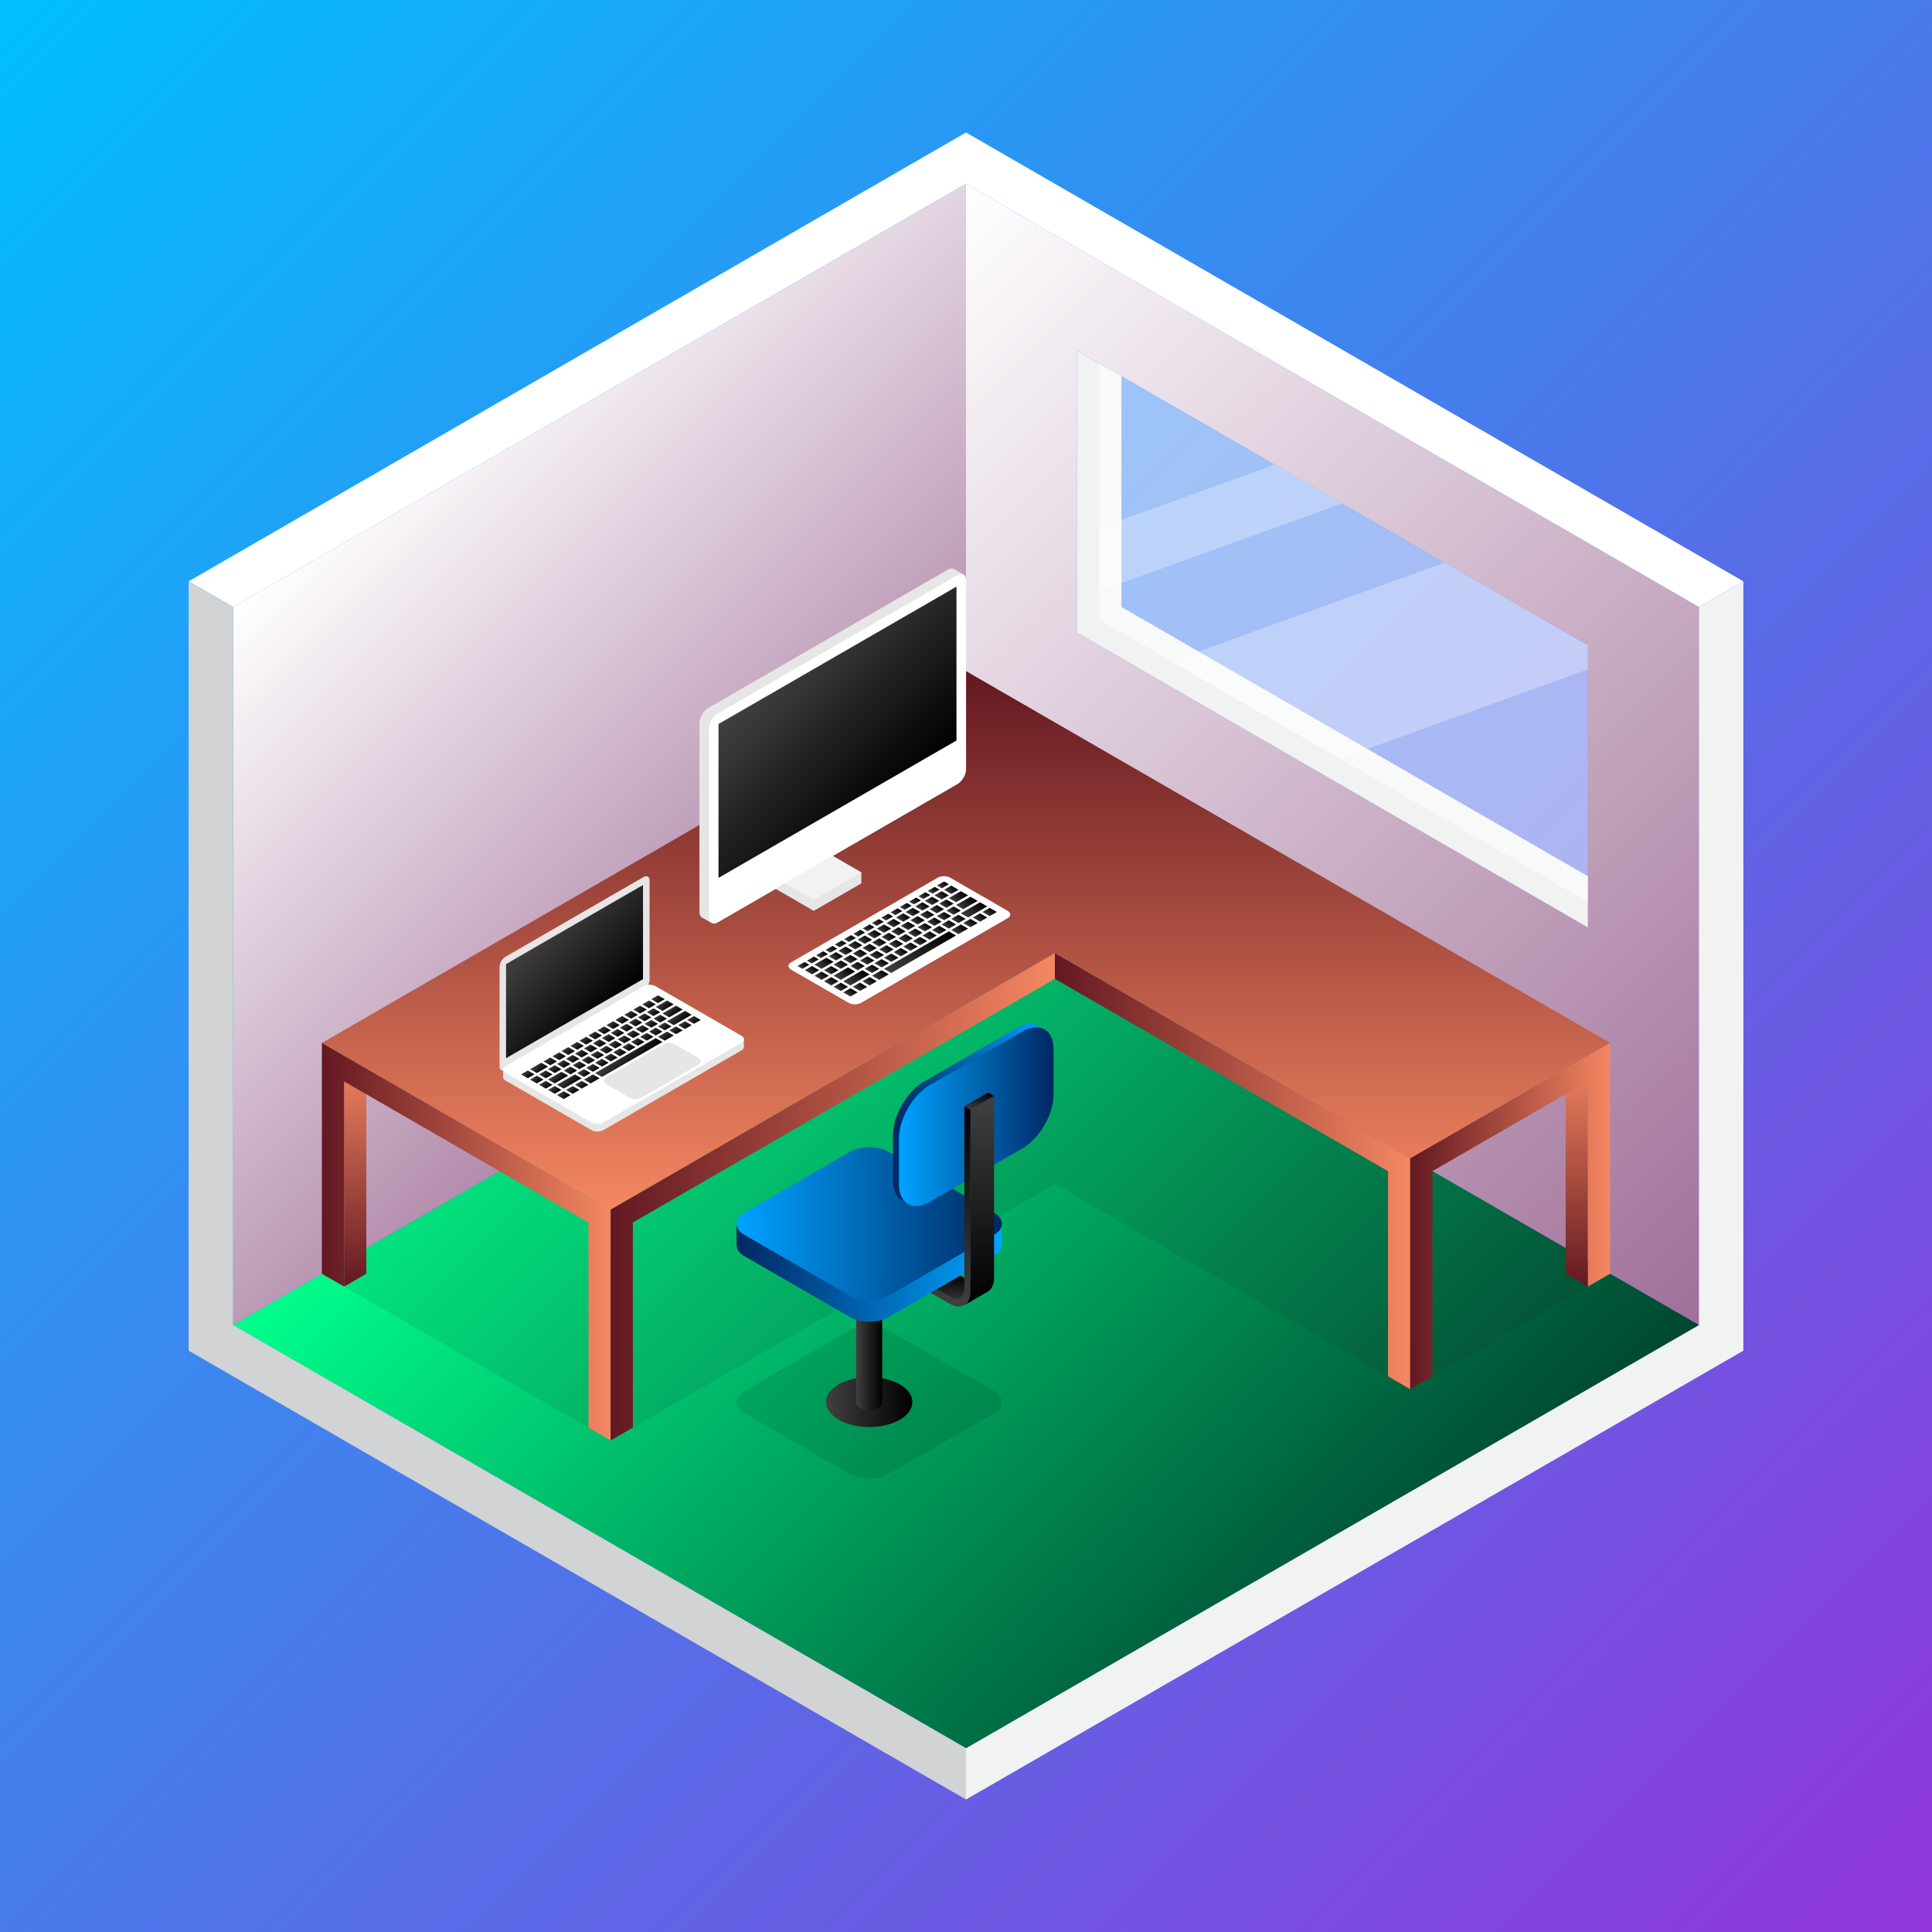 <?xml version="1.0" encoding="utf-8"?>
<!-- Generator: Adobe Illustrator 18.0.0, SVG Export Plug-In . SVG Version: 6.00 Build 0)  -->
<!DOCTYPE svg PUBLIC "-//W3C//DTD SVG 1.1//EN" "http://www.w3.org/Graphics/SVG/1.1/DTD/svg11.dtd">
<svg version="1.1" xmlns="http://www.w3.org/2000/svg" xmlns:xlink="http://www.w3.org/1999/xlink" x="0px" y="0px" width="2800px"
	 height="2800px" viewBox="0 0 2800 2800" enable-background="new 0 0 2800 2800" xml:space="preserve">
<rect x="0" y="0" width="2800" height="2800" fill="#333333" stroke="none"/>
<g id="BACKGROUND">
	<g>
		<linearGradient id="SVGID_1_" gradientUnits="userSpaceOnUse" x1="-1.257104e-07" y1="1.257094e-07" x2="2800" y2="2800">
			<stop  offset="0" style="stop-color:#00BFFF"/>
			<stop  offset="1" style="stop-color:#9136D9"/>
		</linearGradient>
		<rect fill="url(#SVGID_1_)" width="2800" height="2800"/>
	</g>
</g>
<g id="OBJECTS">
	<g>
		<linearGradient id="SVGID_2_" gradientUnits="userSpaceOnUse" x1="1252.061" y1="414.321" x2="2610.151" y2="1772.41">
			<stop  offset="0" style="stop-color:#FFFFFF"/>
			<stop  offset="1" style="stop-color:#A07098"/>
		</linearGradient>
		<path fill="url(#SVGID_2_)" d="M1400,266.4v1040.7l1062.2,613.3V879.7L1400,266.4z M2301.3,1344.2l-740.3-427.4l0-408.8
			l740.3,427.4V1344.2z"/>
		<polygon fill="#FFFFFF" points="1400,192 273.4,842.5 337.8,879.7 1400,266.4 2462.2,879.7 2526.6,842.5 		"/>
		<polygon fill="#F1F2F2" points="2462.2,879.7 2462.2,1920.3 1400,2533.6 1400,2608 2526.6,1957.5 2526.6,842.5 		"/>
		<g>
			<linearGradient id="SVGID_3_" gradientUnits="userSpaceOnUse" x1="868.894" y1="1389.243" x2="1931.106" y2="2451.455">
				<stop  offset="0" style="stop-color:#00FF8C"/>
				<stop  offset="1" style="stop-color:#004730"/>
			</linearGradient>
			<polygon fill="url(#SVGID_3_)" points="1400,1307.1 337.8,1920.3 1400,2533.6 2462.2,1920.3 			"/>
		</g>
		<linearGradient id="SVGID_4_" gradientUnits="userSpaceOnUse" x1="496.483" y1="720.955" x2="1241.304" y2="1465.776">
			<stop  offset="0" style="stop-color:#FFFFFF"/>
			<stop  offset="1" style="stop-color:#A07098"/>
		</linearGradient>
		<polygon fill="url(#SVGID_4_)" points="337.8,879.7 337.8,1920.3 1400,1307.1 1400,266.4 		"/>
		<polygon fill="#D1D3D4" points="337.8,879.7 337.8,1920.3 1400,2533.6 1400,2608 273.4,1957.5 273.4,842.5 		"/>
		<polygon fill="#F1F2F2" points="1625.3,545.1 1625.3,879.7 2301.3,1269.9 2301.3,1344.2 1560.9,916.8 1560.9,508 		"/>
		<polygon opacity="0.5" fill="#FFFFFF" points="1593.1,526.6 1593.1,898.2 2301.3,1307.1 2301.3,935.4 		"/>
		<g opacity="0.3">
			<polygon fill="#FFFFFF" points="1847.5,673.4 1593.1,765.2 1593.1,856.6 1944.9,729.6 			"/>
			<polygon fill="#FFFFFF" points="2301.3,935.4 2093.5,815.5 1697.4,958.4 1942.2,1099.7 2301.3,970.1 			"/>
		</g>
	</g>
	<g>
		<polygon opacity="0.1" fill="#231F20" points="2333.5,1846 1400,1307.1 1400,1307.1 1400,1307.1 466.5,1846 885,2087.6 
			1528.8,1715.9 2043.8,2013.3 		"/>
		<g>
			<g>
				<linearGradient id="SVGID_5_" gradientUnits="userSpaceOnUse" x1="514.823" y1="1864.597" x2="514.823" y2="1530.087">
					<stop  offset="0" style="stop-color:#631821"/>
					<stop  offset="1" style="stop-color:#F58762"/>
				</linearGradient>
				<polygon fill="url(#SVGID_5_)" points="498.7,1864.6 530.9,1846 530.9,1548.7 498.7,1530.1 				"/>
				<linearGradient id="SVGID_6_" gradientUnits="userSpaceOnUse" x1="2285.177" y1="1864.597" x2="2285.177" y2="1530.087">
					<stop  offset="0" style="stop-color:#631821"/>
					<stop  offset="1" style="stop-color:#F58762"/>
				</linearGradient>
				<polygon fill="url(#SVGID_6_)" points="2269.1,1548.7 2269.1,1846 2301.3,1864.6 2301.3,1530.1 				"/>
			</g>
			<linearGradient id="SVGID_7_" gradientUnits="userSpaceOnUse" x1="1400" y1="1753.094" x2="1400" y2="972.57">
				<stop  offset="0" style="stop-color:#F58762"/>
				<stop  offset="1" style="stop-color:#631821"/>
			</linearGradient>
			<polygon fill="url(#SVGID_7_)" points="2333.5,1511.5 1400,972.6 1400,972.6 1400,972.6 466.5,1511.5 885,1753.1 1528.8,1381.4 
				2043.8,1678.8 			"/>
			<g>
				<linearGradient id="SVGID_8_" gradientUnits="userSpaceOnUse" x1="466.541" y1="1799.554" x2="884.988" y2="1799.554">
					<stop  offset="0" style="stop-color:#631821"/>
					<stop  offset="1" style="stop-color:#F58762"/>
				</linearGradient>
				<polygon fill="url(#SVGID_8_)" points="498.7,1530.1 498.7,1530.1 466.5,1511.5 466.5,1548.7 466.5,1548.7 466.5,1846 
					498.7,1864.6 498.7,1567.3 852.8,1771.7 852.8,1771.7 852.8,2069 885,2087.6 885,1790.3 885,1753.1 498.7,1530.1 				"/>
				<linearGradient id="SVGID_9_" gradientUnits="userSpaceOnUse" x1="1528.753" y1="1697.342" x2="2043.765" y2="1697.342">
					<stop  offset="0" style="stop-color:#631821"/>
					<stop  offset="1" style="stop-color:#F58762"/>
				</linearGradient>
				<polygon fill="url(#SVGID_9_)" points="2043.8,1678.8 1528.8,1381.4 1528.8,1418.6 2011.6,1697.3 2011.6,1994.7 2043.8,2013.3 
					2043.8,1715.9 2043.8,1678.8 2043.8,1678.8 				"/>
			</g>
			<g>
				<linearGradient id="SVGID_10_" gradientUnits="userSpaceOnUse" x1="884.988" y1="1734.51" x2="1528.753" y2="1734.51">
					<stop  offset="0" style="stop-color:#631821"/>
					<stop  offset="1" style="stop-color:#F58762"/>
				</linearGradient>
				<polygon fill="url(#SVGID_10_)" points="885,1753.1 885,1790.3 885,2087.6 917.2,2069 917.2,1771.7 917.2,1771.7 1528.8,1418.6 
					1528.8,1381.4 885,1753.1 				"/>
				<linearGradient id="SVGID_11_" gradientUnits="userSpaceOnUse" x1="2043.765" y1="1762.386" x2="2333.459" y2="1762.386">
					<stop  offset="0" style="stop-color:#631821"/>
					<stop  offset="1" style="stop-color:#F58762"/>
				</linearGradient>
				<polygon fill="url(#SVGID_11_)" points="2333.5,1511.5 2301.3,1530.1 2043.8,1678.8 2043.8,1678.8 2043.8,1715.9 2043.8,2013.3 
					2076,1994.7 2076,1697.3 2301.3,1567.3 2301.3,1864.6 2333.5,1846 2333.5,1548.7 2333.5,1548.7 				"/>
			</g>
		</g>
	</g>
	<g id="XMLID_7535_">
		<path id="XMLID_7532_" fill="#E6E6E6" d="M941.4,1276c0-5.5-3.9-7.7-8.6-5l-200.2,115.6c-4.7,2.7-8.6,9.4-8.6,14.9v143.9
			c0,5.5,3.9,7.7,8.6,5l200.2-115.6c4.7-2.7,8.6-9.4,8.6-14.9V1276z"/>
		<path id="XMLID_7530_" fill="#E6E6E6" d="M1074.6,1501.4L950,1429.4c-4.7-2.7-12.5-2.7-17.2,0L732.6,1545c-2.4,1.4-3.5,3.2-3.5,5
			v11c0,1.8,1.2,3.6,3.5,5l124.6,71.9c4.7,2.7,12.5,2.7,17.2,0l200.2-115.6c2.4-1.4,3.6-3.2,3.5-5v-10.9
			C1078.1,1504.5,1076.9,1502.7,1074.6,1501.4z"/>
		<path id="XMLID_7527_" fill="#FFFFFF" d="M732.6,1554.9c-4.7-2.7-4.7-7.2,0-9.9l200.2-115.6c4.7-2.7,12.5-2.7,17.2,0l124.6,71.9
			c4.7,2.7,4.7,7.2,0,9.9l-200.2,115.6c-4.7,2.7-12.5,2.7-17.2,0L732.6,1554.9z"/>
		<g id="XMLID_5645_">
			<g>
				<linearGradient id="SVGID_12_" gradientUnits="userSpaceOnUse" x1="948.756" y1="1443.239" x2="958.517" y2="1452.999">
					<stop  offset="0" style="stop-color:#413F3F"/>
					<stop  offset="1" style="stop-color:#000000"/>
				</linearGradient>
				<polygon fill="url(#SVGID_12_)" points="963.4,1448.1 953.6,1442.5 943.9,1448.1 953.6,1453.8 				"/>
				<linearGradient id="SVGID_13_" gradientUnits="userSpaceOnUse" x1="957.829" y1="1451.943" x2="968.964" y2="1463.078">
					<stop  offset="0" style="stop-color:#413F3F"/>
					<stop  offset="1" style="stop-color:#000000"/>
				</linearGradient>
				<polygon fill="url(#SVGID_13_)" points="960.1,1465 976.4,1455.6 966.7,1450 950.4,1459.4 				"/>
				<linearGradient id="SVGID_14_" gradientUnits="userSpaceOnUse" x1="775.639" y1="1542.103" x2="786.775" y2="1553.238">
					<stop  offset="0" style="stop-color:#413F3F"/>
					<stop  offset="1" style="stop-color:#000000"/>
				</linearGradient>
				<polygon fill="url(#SVGID_14_)" points="794.2,1545.8 784.5,1540.2 768.2,1549.5 778,1555.2 				"/>
				<linearGradient id="SVGID_15_" gradientUnits="userSpaceOnUse" x1="968.872" y1="1460.052" x2="980.695" y2="1471.874">
					<stop  offset="0" style="stop-color:#413F3F"/>
					<stop  offset="1" style="stop-color:#000000"/>
				</linearGradient>
				<polygon fill="url(#SVGID_15_)" points="969.9,1474.4 989.4,1463.1 979.7,1457.5 960.1,1468.8 				"/>
				<linearGradient id="SVGID_16_" gradientUnits="userSpaceOnUse" x1="802.949" y1="1555.847" x2="814.772" y2="1567.67">
					<stop  offset="0" style="stop-color:#413F3F"/>
					<stop  offset="1" style="stop-color:#000000"/>
				</linearGradient>
				<polygon fill="url(#SVGID_16_)" points="823.5,1558.9 813.7,1553.3 794.2,1564.6 804,1570.2 				"/>
				<linearGradient id="SVGID_17_" gradientUnits="userSpaceOnUse" x1="977.945" y1="1468.756" x2="991.142" y2="1481.954">
					<stop  offset="0" style="stop-color:#413F3F"/>
					<stop  offset="1" style="stop-color:#000000"/>
				</linearGradient>
				<polygon fill="url(#SVGID_17_)" points="976.4,1485.7 1002.4,1470.7 992.7,1465 966.6,1480.1 				"/>
				<linearGradient id="SVGID_18_" gradientUnits="userSpaceOnUse" x1="818.529" y1="1560.795" x2="831.726" y2="1573.992">
					<stop  offset="0" style="stop-color:#413F3F"/>
					<stop  offset="1" style="stop-color:#000000"/>
				</linearGradient>
				<polygon fill="url(#SVGID_18_)" points="843,1562.7 833.3,1557.1 807.2,1572.1 817,1577.7 				"/>
				<linearGradient id="SVGID_19_" gradientUnits="userSpaceOnUse" x1="1000.81" y1="1473.292" x2="1010.571" y2="1483.052">
					<stop  offset="0" style="stop-color:#413F3F"/>
					<stop  offset="1" style="stop-color:#000000"/>
				</linearGradient>
				<polygon fill="url(#SVGID_19_)" points="1005.7,1472.5 995.9,1478.2 1005.7,1483.8 1015.5,1478.2 				"/>
				<linearGradient id="SVGID_20_" gradientUnits="userSpaceOnUse" x1="987.797" y1="1480.805" x2="997.557" y2="1490.566">
					<stop  offset="0" style="stop-color:#413F3F"/>
					<stop  offset="1" style="stop-color:#000000"/>
				</linearGradient>
				<polygon fill="url(#SVGID_20_)" points="982.9,1485.7 992.7,1491.3 1002.4,1485.7 992.7,1480.1 				"/>
				<linearGradient id="SVGID_21_" gradientUnits="userSpaceOnUse" x1="974.783" y1="1488.319" x2="984.543" y2="1498.079">
					<stop  offset="0" style="stop-color:#413F3F"/>
					<stop  offset="1" style="stop-color:#000000"/>
				</linearGradient>
				<polygon fill="url(#SVGID_21_)" points="969.9,1493.2 979.7,1498.8 989.4,1493.2 979.7,1487.6 				"/>
				<linearGradient id="SVGID_22_" gradientUnits="userSpaceOnUse" x1="935.743" y1="1450.752" x2="945.503" y2="1460.512">
					<stop  offset="0" style="stop-color:#413F3F"/>
					<stop  offset="1" style="stop-color:#000000"/>
				</linearGradient>
				<polygon fill="url(#SVGID_22_)" points="950.4,1455.6 940.6,1450 930.9,1455.6 940.6,1461.3 				"/>
				<linearGradient id="SVGID_23_" gradientUnits="userSpaceOnUse" x1="922.729" y1="1458.265" x2="932.49" y2="1468.025">
					<stop  offset="0" style="stop-color:#413F3F"/>
					<stop  offset="1" style="stop-color:#000000"/>
				</linearGradient>
				<polygon fill="url(#SVGID_23_)" points="937.4,1463.1 927.6,1457.5 917.8,1463.1 927.6,1468.8 				"/>
				<linearGradient id="SVGID_24_" gradientUnits="userSpaceOnUse" x1="909.716" y1="1465.779" x2="919.476" y2="1475.539">
					<stop  offset="0" style="stop-color:#413F3F"/>
					<stop  offset="1" style="stop-color:#000000"/>
				</linearGradient>
				<polygon fill="url(#SVGID_24_)" points="924.4,1470.7 914.6,1465 904.8,1470.7 914.6,1476.3 				"/>
				<linearGradient id="SVGID_25_" gradientUnits="userSpaceOnUse" x1="896.702" y1="1473.292" x2="906.462" y2="1483.052">
					<stop  offset="0" style="stop-color:#413F3F"/>
					<stop  offset="1" style="stop-color:#000000"/>
				</linearGradient>
				<polygon fill="url(#SVGID_25_)" points="911.3,1478.2 901.6,1472.5 891.8,1478.2 901.6,1483.8 				"/>
				<linearGradient id="SVGID_26_" gradientUnits="userSpaceOnUse" x1="883.689" y1="1480.805" x2="893.449" y2="1490.566">
					<stop  offset="0" style="stop-color:#413F3F"/>
					<stop  offset="1" style="stop-color:#000000"/>
				</linearGradient>
				<polygon fill="url(#SVGID_26_)" points="898.3,1485.7 888.6,1480.1 878.8,1485.7 888.6,1491.3 				"/>
				<linearGradient id="SVGID_27_" gradientUnits="userSpaceOnUse" x1="870.675" y1="1488.319" x2="880.435" y2="1498.079">
					<stop  offset="0" style="stop-color:#413F3F"/>
					<stop  offset="1" style="stop-color:#000000"/>
				</linearGradient>
				<polygon fill="url(#SVGID_27_)" points="885.3,1493.2 875.6,1487.6 865.8,1493.2 875.6,1498.8 				"/>
				<linearGradient id="SVGID_28_" gradientUnits="userSpaceOnUse" x1="857.662" y1="1495.832" x2="867.422" y2="1505.592">
					<stop  offset="0" style="stop-color:#413F3F"/>
					<stop  offset="1" style="stop-color:#000000"/>
				</linearGradient>
				<polygon fill="url(#SVGID_28_)" points="872.3,1500.7 862.5,1495.1 852.8,1500.7 862.5,1506.3 				"/>
				<linearGradient id="SVGID_29_" gradientUnits="userSpaceOnUse" x1="844.648" y1="1503.346" x2="854.408" y2="1513.106">
					<stop  offset="0" style="stop-color:#413F3F"/>
					<stop  offset="1" style="stop-color:#000000"/>
				</linearGradient>
				<polygon fill="url(#SVGID_29_)" points="859.3,1508.2 849.5,1502.6 839.8,1508.2 849.5,1513.9 				"/>
				<linearGradient id="SVGID_30_" gradientUnits="userSpaceOnUse" x1="831.635" y1="1510.859" x2="841.395" y2="1520.619">
					<stop  offset="0" style="stop-color:#413F3F"/>
					<stop  offset="1" style="stop-color:#000000"/>
				</linearGradient>
				<polygon fill="url(#SVGID_30_)" points="846.3,1515.7 836.5,1510.1 826.8,1515.7 836.5,1521.4 				"/>
				<linearGradient id="SVGID_31_" gradientUnits="userSpaceOnUse" x1="818.621" y1="1518.372" x2="828.381" y2="1528.133">
					<stop  offset="0" style="stop-color:#413F3F"/>
					<stop  offset="1" style="stop-color:#000000"/>
				</linearGradient>
				<polygon fill="url(#SVGID_31_)" points="833.3,1523.3 823.5,1517.6 813.7,1523.3 823.5,1528.9 				"/>
				<linearGradient id="SVGID_32_" gradientUnits="userSpaceOnUse" x1="805.607" y1="1525.886" x2="815.368" y2="1535.646">
					<stop  offset="0" style="stop-color:#413F3F"/>
					<stop  offset="1" style="stop-color:#000000"/>
				</linearGradient>
				<polygon fill="url(#SVGID_32_)" points="820.2,1530.8 810.5,1525.1 800.7,1530.8 810.5,1536.4 				"/>
				<linearGradient id="SVGID_33_" gradientUnits="userSpaceOnUse" x1="792.594" y1="1533.399" x2="802.354" y2="1543.159">
					<stop  offset="0" style="stop-color:#413F3F"/>
					<stop  offset="1" style="stop-color:#000000"/>
				</linearGradient>
				<polygon fill="url(#SVGID_33_)" points="807.2,1538.3 797.5,1532.6 787.7,1538.3 797.5,1543.9 				"/>
				<linearGradient id="SVGID_34_" gradientUnits="userSpaceOnUse" x1="942.25" y1="1462.022" x2="952.01" y2="1471.782">
					<stop  offset="0" style="stop-color:#413F3F"/>
					<stop  offset="1" style="stop-color:#000000"/>
				</linearGradient>
				<polygon fill="url(#SVGID_34_)" points="937.4,1466.9 947.1,1472.5 956.9,1466.9 947.1,1461.3 				"/>
				<linearGradient id="SVGID_35_" gradientUnits="userSpaceOnUse" x1="929.236" y1="1469.535" x2="938.996" y2="1479.296">
					<stop  offset="0" style="stop-color:#413F3F"/>
					<stop  offset="1" style="stop-color:#000000"/>
				</linearGradient>
				<polygon fill="url(#SVGID_35_)" points="924.4,1474.4 934.1,1480.1 943.9,1474.4 934.1,1468.8 				"/>
				<linearGradient id="SVGID_36_" gradientUnits="userSpaceOnUse" x1="916.223" y1="1477.049" x2="925.983" y2="1486.809">
					<stop  offset="0" style="stop-color:#413F3F"/>
					<stop  offset="1" style="stop-color:#000000"/>
				</linearGradient>
				<polygon fill="url(#SVGID_36_)" points="911.3,1481.9 921.1,1487.6 930.9,1481.9 921.1,1476.3 				"/>
				<linearGradient id="SVGID_37_" gradientUnits="userSpaceOnUse" x1="903.209" y1="1484.562" x2="912.969" y2="1494.322">
					<stop  offset="0" style="stop-color:#413F3F"/>
					<stop  offset="1" style="stop-color:#000000"/>
				</linearGradient>
				<polygon fill="url(#SVGID_37_)" points="898.3,1489.4 908.1,1495.1 917.8,1489.4 908.1,1483.8 				"/>
				<linearGradient id="SVGID_38_" gradientUnits="userSpaceOnUse" x1="890.196" y1="1492.076" x2="899.956" y2="1501.836">
					<stop  offset="0" style="stop-color:#413F3F"/>
					<stop  offset="1" style="stop-color:#000000"/>
				</linearGradient>
				<polygon fill="url(#SVGID_38_)" points="885.3,1497 895.1,1502.6 904.8,1497 895.1,1491.3 				"/>
				<linearGradient id="SVGID_39_" gradientUnits="userSpaceOnUse" x1="877.182" y1="1499.589" x2="886.942" y2="1509.349">
					<stop  offset="0" style="stop-color:#413F3F"/>
					<stop  offset="1" style="stop-color:#000000"/>
				</linearGradient>
				<polygon fill="url(#SVGID_39_)" points="872.3,1504.5 882.1,1510.1 891.8,1504.5 882.1,1498.8 				"/>
				<linearGradient id="SVGID_40_" gradientUnits="userSpaceOnUse" x1="864.168" y1="1507.102" x2="873.928" y2="1516.862">
					<stop  offset="0" style="stop-color:#413F3F"/>
					<stop  offset="1" style="stop-color:#000000"/>
				</linearGradient>
				<polygon fill="url(#SVGID_40_)" points="859.3,1512 869,1517.6 878.8,1512 869,1506.3 				"/>
				<linearGradient id="SVGID_41_" gradientUnits="userSpaceOnUse" x1="851.155" y1="1514.616" x2="860.915" y2="1524.376">
					<stop  offset="0" style="stop-color:#413F3F"/>
					<stop  offset="1" style="stop-color:#000000"/>
				</linearGradient>
				<polygon fill="url(#SVGID_41_)" points="846.3,1519.5 856,1525.1 865.8,1519.5 856,1513.9 				"/>
				<linearGradient id="SVGID_42_" gradientUnits="userSpaceOnUse" x1="838.141" y1="1522.129" x2="847.901" y2="1531.889">
					<stop  offset="0" style="stop-color:#413F3F"/>
					<stop  offset="1" style="stop-color:#000000"/>
				</linearGradient>
				<polygon fill="url(#SVGID_42_)" points="833.3,1527 843,1532.6 852.8,1527 843,1521.4 				"/>
				<linearGradient id="SVGID_43_" gradientUnits="userSpaceOnUse" x1="825.128" y1="1529.642" x2="834.888" y2="1539.403">
					<stop  offset="0" style="stop-color:#413F3F"/>
					<stop  offset="1" style="stop-color:#000000"/>
				</linearGradient>
				<polygon fill="url(#SVGID_43_)" points="820.2,1534.5 830,1540.2 839.8,1534.5 830,1528.9 				"/>
				<linearGradient id="SVGID_44_" gradientUnits="userSpaceOnUse" x1="812.114" y1="1537.156" x2="821.874" y2="1546.916">
					<stop  offset="0" style="stop-color:#413F3F"/>
					<stop  offset="1" style="stop-color:#000000"/>
				</linearGradient>
				<polygon fill="url(#SVGID_44_)" points="807.2,1542 817,1547.7 826.8,1542 817,1536.4 				"/>
				<linearGradient id="SVGID_45_" gradientUnits="userSpaceOnUse" x1="952.01" y1="1471.414" x2="961.77" y2="1481.174">
					<stop  offset="0" style="stop-color:#413F3F"/>
					<stop  offset="1" style="stop-color:#000000"/>
				</linearGradient>
				<polygon fill="url(#SVGID_45_)" points="966.6,1476.3 956.9,1470.7 947.1,1476.3 956.9,1481.9 				"/>
				<linearGradient id="SVGID_46_" gradientUnits="userSpaceOnUse" x1="938.996" y1="1478.927" x2="948.756" y2="1488.687">
					<stop  offset="0" style="stop-color:#413F3F"/>
					<stop  offset="1" style="stop-color:#000000"/>
				</linearGradient>
				<polygon fill="url(#SVGID_46_)" points="953.6,1483.8 943.9,1478.2 934.1,1483.8 943.9,1489.4 				"/>
				<linearGradient id="SVGID_47_" gradientUnits="userSpaceOnUse" x1="925.983" y1="1486.441" x2="935.743" y2="1496.201">
					<stop  offset="0" style="stop-color:#413F3F"/>
					<stop  offset="1" style="stop-color:#000000"/>
				</linearGradient>
				<polygon fill="url(#SVGID_47_)" points="940.6,1491.3 930.9,1485.7 921.1,1491.3 930.9,1497 				"/>
				<linearGradient id="SVGID_48_" gradientUnits="userSpaceOnUse" x1="912.969" y1="1493.954" x2="922.729" y2="1503.714">
					<stop  offset="0" style="stop-color:#413F3F"/>
					<stop  offset="1" style="stop-color:#000000"/>
				</linearGradient>
				<polygon fill="url(#SVGID_48_)" points="927.6,1498.8 917.8,1493.2 908.1,1498.8 917.8,1504.5 				"/>
				<linearGradient id="SVGID_49_" gradientUnits="userSpaceOnUse" x1="899.956" y1="1501.467" x2="909.716" y2="1511.227">
					<stop  offset="0" style="stop-color:#413F3F"/>
					<stop  offset="1" style="stop-color:#000000"/>
				</linearGradient>
				<polygon fill="url(#SVGID_49_)" points="914.6,1506.3 904.8,1500.7 895.1,1506.3 904.8,1512 				"/>
				<linearGradient id="SVGID_50_" gradientUnits="userSpaceOnUse" x1="886.942" y1="1508.981" x2="896.702" y2="1518.741">
					<stop  offset="0" style="stop-color:#413F3F"/>
					<stop  offset="1" style="stop-color:#000000"/>
				</linearGradient>
				<polygon fill="url(#SVGID_50_)" points="901.6,1513.9 891.8,1508.2 882.1,1513.9 891.8,1519.5 				"/>
				<linearGradient id="SVGID_51_" gradientUnits="userSpaceOnUse" x1="873.928" y1="1516.494" x2="883.689" y2="1526.254">
					<stop  offset="0" style="stop-color:#413F3F"/>
					<stop  offset="1" style="stop-color:#000000"/>
				</linearGradient>
				<polygon fill="url(#SVGID_51_)" points="888.6,1521.4 878.8,1515.7 869,1521.4 878.8,1527 				"/>
				<linearGradient id="SVGID_52_" gradientUnits="userSpaceOnUse" x1="860.915" y1="1524.007" x2="870.675" y2="1533.768">
					<stop  offset="0" style="stop-color:#413F3F"/>
					<stop  offset="1" style="stop-color:#000000"/>
				</linearGradient>
				<polygon fill="url(#SVGID_52_)" points="875.6,1528.9 865.8,1523.3 856,1528.9 865.8,1534.5 				"/>
				<linearGradient id="SVGID_53_" gradientUnits="userSpaceOnUse" x1="847.901" y1="1531.521" x2="857.662" y2="1541.281">
					<stop  offset="0" style="stop-color:#413F3F"/>
					<stop  offset="1" style="stop-color:#000000"/>
				</linearGradient>
				<polygon fill="url(#SVGID_53_)" points="862.5,1536.4 852.8,1530.8 843,1536.4 852.8,1542 				"/>
				<linearGradient id="SVGID_54_" gradientUnits="userSpaceOnUse" x1="834.888" y1="1539.034" x2="844.648" y2="1548.794">
					<stop  offset="0" style="stop-color:#413F3F"/>
					<stop  offset="1" style="stop-color:#000000"/>
				</linearGradient>
				<polygon fill="url(#SVGID_54_)" points="849.5,1543.9 839.8,1538.3 830,1543.9 839.8,1549.5 				"/>
				<linearGradient id="SVGID_55_" gradientUnits="userSpaceOnUse" x1="821.874" y1="1546.547" x2="831.634" y2="1556.308">
					<stop  offset="0" style="stop-color:#413F3F"/>
					<stop  offset="1" style="stop-color:#000000"/>
				</linearGradient>
				<polygon fill="url(#SVGID_55_)" points="817,1551.4 826.8,1557.1 836.5,1551.4 826.8,1545.8 				"/>
				<linearGradient id="SVGID_56_" gradientUnits="userSpaceOnUse" x1="958.516" y1="1482.684" x2="968.277" y2="1492.444">
					<stop  offset="0" style="stop-color:#413F3F"/>
					<stop  offset="1" style="stop-color:#000000"/>
				</linearGradient>
				<polygon fill="url(#SVGID_56_)" points="973.2,1487.6 963.4,1481.9 953.6,1487.6 963.4,1493.2 				"/>
				<linearGradient id="SVGID_57_" gradientUnits="userSpaceOnUse" x1="945.503" y1="1490.197" x2="955.263" y2="1499.957">
					<stop  offset="0" style="stop-color:#413F3F"/>
					<stop  offset="1" style="stop-color:#000000"/>
				</linearGradient>
				<polygon fill="url(#SVGID_57_)" points="960.1,1495.1 950.4,1489.4 940.6,1495.1 950.4,1500.7 				"/>
				<linearGradient id="SVGID_58_" gradientUnits="userSpaceOnUse" x1="932.489" y1="1497.71" x2="942.25" y2="1507.471">
					<stop  offset="0" style="stop-color:#413F3F"/>
					<stop  offset="1" style="stop-color:#000000"/>
				</linearGradient>
				<polygon fill="url(#SVGID_58_)" points="947.1,1502.6 937.4,1497 927.6,1502.6 937.4,1508.2 				"/>
				<linearGradient id="SVGID_59_" gradientUnits="userSpaceOnUse" x1="919.476" y1="1505.224" x2="929.236" y2="1514.984">
					<stop  offset="0" style="stop-color:#413F3F"/>
					<stop  offset="1" style="stop-color:#000000"/>
				</linearGradient>
				<polygon fill="url(#SVGID_59_)" points="934.1,1510.1 924.4,1504.5 914.6,1510.1 924.4,1515.7 				"/>
				<linearGradient id="SVGID_60_" gradientUnits="userSpaceOnUse" x1="906.462" y1="1512.737" x2="916.222" y2="1522.497">
					<stop  offset="0" style="stop-color:#413F3F"/>
					<stop  offset="1" style="stop-color:#000000"/>
				</linearGradient>
				<polygon fill="url(#SVGID_60_)" points="921.1,1517.6 911.3,1512 901.6,1517.6 911.3,1523.3 				"/>
				<linearGradient id="SVGID_61_" gradientUnits="userSpaceOnUse" x1="893.449" y1="1520.251" x2="903.209" y2="1530.011">
					<stop  offset="0" style="stop-color:#413F3F"/>
					<stop  offset="1" style="stop-color:#000000"/>
				</linearGradient>
				<polygon fill="url(#SVGID_61_)" points="908.1,1525.1 898.3,1519.5 888.6,1525.1 898.3,1530.8 				"/>
				<linearGradient id="SVGID_62_" gradientUnits="userSpaceOnUse" x1="880.435" y1="1527.764" x2="890.195" y2="1537.524">
					<stop  offset="0" style="stop-color:#413F3F"/>
					<stop  offset="1" style="stop-color:#000000"/>
				</linearGradient>
				<polygon fill="url(#SVGID_62_)" points="895.1,1532.6 885.3,1527 875.6,1532.6 885.3,1538.3 				"/>
				<linearGradient id="SVGID_63_" gradientUnits="userSpaceOnUse" x1="867.422" y1="1535.277" x2="877.182" y2="1545.038">
					<stop  offset="0" style="stop-color:#413F3F"/>
					<stop  offset="1" style="stop-color:#000000"/>
				</linearGradient>
				<polygon fill="url(#SVGID_63_)" points="882.1,1540.2 872.3,1534.5 862.5,1540.2 872.3,1545.8 				"/>
				<linearGradient id="SVGID_64_" gradientUnits="userSpaceOnUse" x1="854.408" y1="1542.791" x2="864.168" y2="1552.551">
					<stop  offset="0" style="stop-color:#413F3F"/>
					<stop  offset="1" style="stop-color:#000000"/>
				</linearGradient>
				<polygon fill="url(#SVGID_64_)" points="869,1547.7 859.3,1542 849.5,1547.7 859.3,1553.3 				"/>
				<linearGradient id="SVGID_65_" gradientUnits="userSpaceOnUse" x1="841.394" y1="1550.304" x2="851.155" y2="1560.064">
					<stop  offset="0" style="stop-color:#413F3F"/>
					<stop  offset="1" style="stop-color:#000000"/>
				</linearGradient>
				<polygon fill="url(#SVGID_65_)" points="856,1555.2 846.3,1549.5 836.5,1555.2 846.3,1560.8 				"/>
				<linearGradient id="SVGID_66_" gradientUnits="userSpaceOnUse" x1="852.438" y1="1558.413" x2="862.886" y2="1568.86">
					<stop  offset="0" style="stop-color:#413F3F"/>
					<stop  offset="1" style="stop-color:#000000"/>
				</linearGradient>
				<polygon fill="url(#SVGID_66_)" points="846.3,1564.6 856,1570.2 869,1562.7 859.3,1557.1 				"/>
				<linearGradient id="SVGID_67_" gradientUnits="userSpaceOnUse" x1="838.143" y1="1567.208" x2="847.903" y2="1576.968">
					<stop  offset="0" style="stop-color:#413F3F"/>
					<stop  offset="1" style="stop-color:#000000"/>
				</linearGradient>
				<polygon fill="url(#SVGID_67_)" points="833.3,1572.1 843,1577.7 852.8,1572.1 843,1566.5 				"/>
				<linearGradient id="SVGID_68_" gradientUnits="userSpaceOnUse" x1="825.129" y1="1574.722" x2="834.889" y2="1584.482">
					<stop  offset="0" style="stop-color:#413F3F"/>
					<stop  offset="1" style="stop-color:#000000"/>
				</linearGradient>
				<polygon fill="url(#SVGID_68_)" points="820.2,1579.6 830,1585.2 839.8,1579.6 830,1574 				"/>
				<linearGradient id="SVGID_69_" gradientUnits="userSpaceOnUse" x1="799.101" y1="1544.669" x2="808.861" y2="1554.429">
					<stop  offset="0" style="stop-color:#413F3F"/>
					<stop  offset="1" style="stop-color:#000000"/>
				</linearGradient>
				<polygon fill="url(#SVGID_69_)" points="794.2,1549.5 804,1555.2 813.7,1549.5 804,1543.9 				"/>
				<linearGradient id="SVGID_70_" gradientUnits="userSpaceOnUse" x1="760.06" y1="1552.183" x2="769.82" y2="1561.943">
					<stop  offset="0" style="stop-color:#413F3F"/>
					<stop  offset="1" style="stop-color:#000000"/>
				</linearGradient>
				<polygon fill="url(#SVGID_70_)" points="764.9,1551.4 755.2,1557.1 764.9,1562.7 774.7,1557.1 				"/>
				<linearGradient id="SVGID_71_" gradientUnits="userSpaceOnUse" x1="786.087" y1="1552.183" x2="795.847" y2="1561.943">
					<stop  offset="0" style="stop-color:#413F3F"/>
					<stop  offset="1" style="stop-color:#000000"/>
				</linearGradient>
				<polygon fill="url(#SVGID_71_)" points="781.2,1557.1 791,1562.7 800.7,1557.1 791,1551.4 				"/>
				<linearGradient id="SVGID_72_" gradientUnits="userSpaceOnUse" x1="773.074" y1="1559.696" x2="782.834" y2="1569.456">
					<stop  offset="0" style="stop-color:#413F3F"/>
					<stop  offset="1" style="stop-color:#000000"/>
				</linearGradient>
				<polygon fill="url(#SVGID_72_)" points="778,1558.9 768.2,1564.6 778,1570.2 787.7,1564.6 				"/>
				<linearGradient id="SVGID_73_" gradientUnits="userSpaceOnUse" x1="786.087" y1="1567.209" x2="795.847" y2="1576.969">
					<stop  offset="0" style="stop-color:#413F3F"/>
					<stop  offset="1" style="stop-color:#000000"/>
				</linearGradient>
				<polygon fill="url(#SVGID_73_)" points="791,1566.5 781.2,1572.1 791,1577.7 800.7,1572.1 				"/>
				<linearGradient id="SVGID_74_" gradientUnits="userSpaceOnUse" x1="799.101" y1="1574.723" x2="808.861" y2="1584.483">
					<stop  offset="0" style="stop-color:#413F3F"/>
					<stop  offset="1" style="stop-color:#000000"/>
				</linearGradient>
				<polygon fill="url(#SVGID_74_)" points="804,1574 794.2,1579.6 804,1585.2 813.7,1579.6 				"/>
				<linearGradient id="SVGID_75_" gradientUnits="userSpaceOnUse" x1="812.114" y1="1582.236" x2="821.874" y2="1591.996">
					<stop  offset="0" style="stop-color:#413F3F"/>
					<stop  offset="1" style="stop-color:#000000"/>
				</linearGradient>
				<polygon fill="url(#SVGID_75_)" points="807.2,1587.1 817,1592.8 826.8,1587.1 817,1581.5 				"/>
				<linearGradient id="SVGID_76_" gradientUnits="userSpaceOnUse" x1="959.799" y1="1496.428" x2="970.247" y2="1506.875">
					<stop  offset="0" style="stop-color:#413F3F"/>
					<stop  offset="1" style="stop-color:#000000"/>
				</linearGradient>
				<polygon fill="url(#SVGID_76_)" points="953.6,1502.6 963.4,1508.2 976.4,1500.7 966.6,1495.1 				"/>
				<linearGradient id="SVGID_77_" gradientUnits="userSpaceOnUse" x1="898.212" y1="1519.514" x2="924.473" y2="1545.774">
					<stop  offset="0" style="stop-color:#413F3F"/>
					<stop  offset="1" style="stop-color:#000000"/>
				</linearGradient>
				<polygon fill="url(#SVGID_77_)" points="862.5,1555.2 872.3,1560.8 960.1,1510.1 950.4,1504.5 				"/>
			</g>
			<path id="XMLID_7533_" fill="#E6E6E6" d="M1012.2,1543.1c4.7-2.7,4.7-7.2,0-9.9l-33.7-19.5c-4.7-2.7-12.5-2.7-17.2,0l-82.8,47.8
				c-4.7,2.7-4.7,7.2,0,9.9l33.7,19.5c4.7,2.7,12.5,2.7,17.2,0L1012.2,1543.1z"/>
		</g>
		<linearGradient id="XMLID_2_" gradientUnits="userSpaceOnUse" x1="777.606" y1="1353.024" x2="887.765" y2="1463.184">
			<stop  offset="1.075269e-02" style="stop-color:#413F3F"/>
			<stop  offset="1" style="stop-color:#000000"/>
		</linearGradient>
		<polygon id="XMLID_7534_" fill="url(#XMLID_2_)" points="733.4,1397.2 931.9,1282.6 931.9,1419 733.4,1533.6 		"/>
	</g>
	<g>
		<g id="XMLID_52_">
			<polygon id="XMLID_7752_" fill="#E6E6E6" points="1206.8,1240.5 1137.9,1280.2 1124.1,1288.3 1137.9,1296.1 1179.3,1320.1 
				1248.3,1280.3 1248.3,1264.4 			"/>
			<polygon id="XMLID_7756_" fill="#F2F2F2" points="1179.3,1304.2 1248.3,1264.4 1206.8,1240.5 1137.9,1280.2 			"/>
			<path id="XMLID_7749_" fill="#E6E6E6" d="M1396.3,832.7l-13.8-8c-2.3-1.3-5.4-1.1-8.9,0.9l-347.4,200.6
				c-6.9,4-12.5,13.7-12.5,21.7v47.8v178.2v47.8c0,4,1.4,6.8,3.7,8.1l13.8,7.7c0,0,0,0,0.1,0l0.1,0l0,0c2.3,1.3,5.4,1.1,8.8-0.9
				l347.4-200.4c6.9-4,12.5-13.7,12.5-21.7v-47.8V888.6v-47.8C1400,836.8,1398.6,834,1396.3,832.7z"/>
			<path id="XMLID_7750_" fill="#FFFFFF" d="M1387.5,833.6l-347.4,200.6c-6.9,4-12.5,13.7-12.5,21.7v47.8v178v47.8
				c0,8,5.6,11.2,12.5,7.2l347.4-200.4c6.9-4,12.5-13.7,12.5-21.7v-47.8V888.6v-47.8C1400,832.8,1394.4,829.6,1387.5,833.6z"/>
			<linearGradient id="XMLID_3_" gradientUnits="userSpaceOnUse" x1="1121.576" y1="969.089" x2="1305.96" y2="1153.473">
				<stop  offset="1.075269e-02" style="stop-color:#413F3F"/>
				<stop  offset="1" style="stop-color:#000000"/>
			</linearGradient>
			<polygon id="XMLID_7746_" fill="url(#XMLID_3_)" points="1041.3,1049.3 1041.3,1272.3 1386.2,1073.2 1386.2,850.2 			"/>
		</g>
		<g>
			<path id="XMLID_7879_" fill="#FFFFFF" d="M1146.4,1405.2c-4.9-2.9-4.9-7.5,0-10.4l212.7-122.8c4.9-2.9,13-2.9,18,0l83.5,48.2
				c4.9,2.9,4.9,7.5,0,10.4l-212.7,122.8c-4.9,2.9-13,2.9-18,0L1146.4,1405.2z"/>
			<g id="XMLID_7609_">
				<g id="XMLID_7862_">
					<linearGradient id="XMLID_4_" gradientUnits="userSpaceOnUse" x1="1361.868" y1="1287.148" x2="1371.309" y2="1277.706">
						<stop  offset="0" style="stop-color:#413F3F"/>
						<stop  offset="1" style="stop-color:#000000"/>
					</linearGradient>
					<polygon id="XMLID_7878_" fill="url(#XMLID_4_)" points="1368.2,1277.5 1375.1,1281.5 1365,1287.4 1358.1,1283.3 					"/>
					<linearGradient id="XMLID_5_" gradientUnits="userSpaceOnUse" x1="1348.392" y1="1294.928" x2="1357.834" y2="1285.486">
						<stop  offset="0" style="stop-color:#413F3F"/>
						<stop  offset="1" style="stop-color:#000000"/>
					</linearGradient>
					<polygon id="XMLID_7877_" fill="url(#XMLID_5_)" points="1354.7,1285.3 1361.6,1289.3 1351.5,1295.1 1344.6,1291.1 					"/>
					<linearGradient id="XMLID_6_" gradientUnits="userSpaceOnUse" x1="1334.917" y1="1302.708" x2="1344.358" y2="1293.266">
						<stop  offset="0" style="stop-color:#413F3F"/>
						<stop  offset="1" style="stop-color:#000000"/>
					</linearGradient>
					<polygon id="XMLID_7876_" fill="url(#XMLID_6_)" points="1341.2,1293.1 1348.2,1297.1 1338.1,1302.9 1331.1,1298.9 					"/>
					<linearGradient id="XMLID_7_" gradientUnits="userSpaceOnUse" x1="1321.441" y1="1310.488" x2="1330.883" y2="1301.046">
						<stop  offset="0" style="stop-color:#413F3F"/>
						<stop  offset="1" style="stop-color:#000000"/>
					</linearGradient>
					<polygon id="XMLID_7875_" fill="url(#XMLID_7_)" points="1327.7,1300.8 1334.7,1304.9 1324.6,1310.7 1317.6,1306.7 					"/>
					<linearGradient id="XMLID_8_" gradientUnits="userSpaceOnUse" x1="1307.966" y1="1318.268" x2="1317.407" y2="1308.826">
						<stop  offset="0" style="stop-color:#413F3F"/>
						<stop  offset="1" style="stop-color:#000000"/>
					</linearGradient>
					<polygon id="XMLID_7874_" fill="url(#XMLID_8_)" points="1314.3,1308.6 1321.2,1312.6 1311.1,1318.5 1304.2,1314.5 					"/>
					<linearGradient id="XMLID_9_" gradientUnits="userSpaceOnUse" x1="1294.491" y1="1326.048" x2="1303.932" y2="1316.607">
						<stop  offset="0" style="stop-color:#413F3F"/>
						<stop  offset="1" style="stop-color:#000000"/>
					</linearGradient>
					<polygon id="XMLID_7873_" fill="url(#XMLID_9_)" points="1300.8,1316.4 1307.7,1320.4 1297.6,1326.3 1290.7,1322.2 					"/>
					<linearGradient id="XMLID_10_" gradientUnits="userSpaceOnUse" x1="1281.015" y1="1333.828" x2="1290.456" y2="1324.387">
						<stop  offset="0" style="stop-color:#413F3F"/>
						<stop  offset="1" style="stop-color:#000000"/>
					</linearGradient>
					<polygon id="XMLID_7872_" fill="url(#XMLID_10_)" points="1287.3,1324.2 1294.3,1328.2 1284.2,1334 1277.2,1330 					"/>
					<linearGradient id="XMLID_11_" gradientUnits="userSpaceOnUse" x1="1267.54" y1="1341.608" x2="1276.981" y2="1332.167">
						<stop  offset="0" style="stop-color:#413F3F"/>
						<stop  offset="1" style="stop-color:#000000"/>
					</linearGradient>
					<polygon id="XMLID_7871_" fill="url(#XMLID_11_)" points="1273.8,1332 1280.8,1336 1270.7,1341.8 1263.7,1337.8 					"/>
					<linearGradient id="XMLID_12_" gradientUnits="userSpaceOnUse" x1="1254.064" y1="1349.388" x2="1263.505" y2="1339.947">
						<stop  offset="0" style="stop-color:#413F3F"/>
						<stop  offset="1" style="stop-color:#000000"/>
					</linearGradient>
					<polygon id="XMLID_7870_" fill="url(#XMLID_12_)" points="1260.4,1339.7 1267.3,1343.8 1257.2,1349.6 1250.3,1345.6 					"/>
					<linearGradient id="XMLID_13_" gradientUnits="userSpaceOnUse" x1="1240.589" y1="1357.168" x2="1250.03" y2="1347.727">
						<stop  offset="0" style="stop-color:#413F3F"/>
						<stop  offset="1" style="stop-color:#000000"/>
					</linearGradient>
					<polygon id="XMLID_7869_" fill="url(#XMLID_13_)" points="1246.9,1347.5 1253.8,1351.5 1243.7,1357.4 1236.8,1353.4 					"/>
					<linearGradient id="XMLID_14_" gradientUnits="userSpaceOnUse" x1="1227.113" y1="1364.948" x2="1236.555" y2="1355.507">
						<stop  offset="0" style="stop-color:#413F3F"/>
						<stop  offset="1" style="stop-color:#000000"/>
					</linearGradient>
					<polygon id="XMLID_7868_" fill="url(#XMLID_14_)" points="1233.4,1355.3 1240.4,1359.3 1230.3,1365.2 1223.3,1361.1 					"/>
					<linearGradient id="XMLID_15_" gradientUnits="userSpaceOnUse" x1="1213.638" y1="1372.728" x2="1223.079" y2="1363.287">
						<stop  offset="0" style="stop-color:#413F3F"/>
						<stop  offset="1" style="stop-color:#000000"/>
					</linearGradient>
					<polygon id="XMLID_7867_" fill="url(#XMLID_15_)" points="1219.9,1363.1 1226.9,1367.1 1216.8,1372.9 1209.8,1368.9 					"/>
					<linearGradient id="XMLID_16_" gradientUnits="userSpaceOnUse" x1="1200.162" y1="1380.508" x2="1209.604" y2="1371.067">
						<stop  offset="0" style="stop-color:#413F3F"/>
						<stop  offset="1" style="stop-color:#000000"/>
					</linearGradient>
					<polygon id="XMLID_7866_" fill="url(#XMLID_16_)" points="1206.5,1370.9 1213.4,1374.9 1203.3,1380.7 1196.4,1376.7 					"/>
					<linearGradient id="XMLID_17_" gradientUnits="userSpaceOnUse" x1="1186.687" y1="1388.289" x2="1196.128" y2="1378.847">
						<stop  offset="0" style="stop-color:#413F3F"/>
						<stop  offset="1" style="stop-color:#000000"/>
					</linearGradient>
					<polygon id="XMLID_7865_" fill="url(#XMLID_17_)" points="1193,1378.6 1199.9,1382.7 1189.8,1388.5 1182.9,1384.5 					"/>
					<linearGradient id="XMLID_18_" gradientUnits="userSpaceOnUse" x1="1173.211" y1="1396.069" x2="1182.653" y2="1386.627">
						<stop  offset="0" style="stop-color:#413F3F"/>
						<stop  offset="1" style="stop-color:#000000"/>
					</linearGradient>
					<polygon id="XMLID_7864_" fill="url(#XMLID_18_)" points="1179.5,1386.4 1186.5,1390.4 1176.4,1396.3 1169.4,1392.3 					"/>
					<linearGradient id="XMLID_19_" gradientUnits="userSpaceOnUse" x1="1159.736" y1="1403.849" x2="1169.177" y2="1394.407">
						<stop  offset="0" style="stop-color:#413F3F"/>
						<stop  offset="1" style="stop-color:#000000"/>
					</linearGradient>
					<polygon id="XMLID_7863_" fill="url(#XMLID_19_)" points="1155.9,1400 1166,1394.2 1173,1398.2 1162.9,1404.1 					"/>
				</g>
				<linearGradient id="XMLID_20_" gradientUnits="userSpaceOnUse" x1="1373.381" y1="1294.772" x2="1383.82" y2="1284.334">
					<stop  offset="0" style="stop-color:#413F3F"/>
					<stop  offset="1" style="stop-color:#000000"/>
				</linearGradient>
				<polygon id="XMLID_7743_" fill="url(#XMLID_20_)" points="1378.6,1283.5 1389,1289.6 1378.6,1295.6 1368.2,1289.6 				"/>
				<linearGradient id="XMLID_21_" gradientUnits="userSpaceOnUse" x1="1381.075" y1="1307.56" x2="1397.001" y2="1291.634">
					<stop  offset="0" style="stop-color:#413F3F"/>
					<stop  offset="1" style="stop-color:#000000"/>
				</linearGradient>
				<polygon id="XMLID_7742_" fill="url(#XMLID_21_)" points="1392.5,1291.6 1403,1297.6 1385.6,1307.6 1375.1,1301.6 				"/>
				<linearGradient id="XMLID_22_" gradientUnits="userSpaceOnUse" x1="1186.233" y1="1403.982" x2="1202.159" y2="1388.056">
					<stop  offset="0" style="stop-color:#413F3F"/>
					<stop  offset="1" style="stop-color:#000000"/>
				</linearGradient>
				<polygon id="XMLID_7741_" fill="url(#XMLID_22_)" points="1197.7,1388 1208.1,1394 1190.7,1404.1 1180.3,1398 				"/>
				<linearGradient id="XMLID_23_" gradientUnits="userSpaceOnUse" x1="1391.881" y1="1317.972" x2="1410.551" y2="1299.302">
					<stop  offset="0" style="stop-color:#413F3F"/>
					<stop  offset="1" style="stop-color:#000000"/>
				</linearGradient>
				<polygon id="XMLID_7740_" fill="url(#XMLID_23_)" points="1406.4,1299.6 1416.9,1305.6 1396,1317.7 1385.6,1311.6 				"/>
				<linearGradient id="XMLID_24_" gradientUnits="userSpaceOnUse" x1="1214.435" y1="1420.42" x2="1233.105" y2="1401.75">
					<stop  offset="0" style="stop-color:#413F3F"/>
					<stop  offset="1" style="stop-color:#000000"/>
				</linearGradient>
				<polygon id="XMLID_7739_" fill="url(#XMLID_24_)" points="1229,1402 1239.4,1408.1 1218.6,1420.1 1208.1,1414.1 				"/>
				<linearGradient id="XMLID_25_" gradientUnits="userSpaceOnUse" x1="1399.575" y1="1330.76" x2="1423.733" y2="1306.601">
					<stop  offset="0" style="stop-color:#413F3F"/>
					<stop  offset="1" style="stop-color:#000000"/>
				</linearGradient>
				<polygon id="XMLID_7738_" fill="url(#XMLID_25_)" points="1420.4,1307.6 1430.8,1313.7 1403,1329.7 1392.5,1323.7 				"/>
				<linearGradient id="XMLID_26_" gradientUnits="userSpaceOnUse" x1="1229.088" y1="1429.19" x2="1253.246" y2="1405.032">
					<stop  offset="0" style="stop-color:#413F3F"/>
					<stop  offset="1" style="stop-color:#000000"/>
				</linearGradient>
				<polygon id="XMLID_7737_" fill="url(#XMLID_26_)" points="1249.9,1406.1 1260.3,1412.1 1232.5,1428.2 1222,1422.1 				"/>
				<linearGradient id="XMLID_27_" gradientUnits="userSpaceOnUse" x1="1429.05" y1="1326.913" x2="1439.488" y2="1316.475">
					<stop  offset="0" style="stop-color:#413F3F"/>
					<stop  offset="1" style="stop-color:#000000"/>
				</linearGradient>
				<polygon id="XMLID_7736_" fill="url(#XMLID_27_)" points="1434.3,1315.7 1444.7,1321.7 1434.3,1327.7 1423.8,1321.7 				"/>
				<linearGradient id="XMLID_28_" gradientUnits="userSpaceOnUse" x1="1415.133" y1="1334.948" x2="1425.571" y2="1324.51">
					<stop  offset="0" style="stop-color:#413F3F"/>
					<stop  offset="1" style="stop-color:#000000"/>
				</linearGradient>
				<polygon id="XMLID_7735_" fill="url(#XMLID_28_)" points="1420.4,1323.7 1430.8,1329.7 1420.4,1335.8 1409.9,1329.7 				"/>
				<linearGradient id="XMLID_29_" gradientUnits="userSpaceOnUse" x1="1401.216" y1="1342.983" x2="1411.654" y2="1332.545">
					<stop  offset="0" style="stop-color:#413F3F"/>
					<stop  offset="1" style="stop-color:#000000"/>
				</linearGradient>
				<polygon id="XMLID_7734_" fill="url(#XMLID_29_)" points="1406.4,1331.7 1416.9,1337.8 1406.4,1343.8 1396,1337.8 				"/>
				<linearGradient id="XMLID_30_" gradientUnits="userSpaceOnUse" x1="1359.464" y1="1302.807" x2="1369.902" y2="1292.37">
					<stop  offset="0" style="stop-color:#413F3F"/>
					<stop  offset="1" style="stop-color:#000000"/>
				</linearGradient>
				<polygon id="XMLID_7667_" fill="url(#XMLID_30_)" points="1364.7,1291.6 1375.1,1297.6 1364.7,1303.6 1354.2,1297.6 				"/>
				<linearGradient id="XMLID_31_" gradientUnits="userSpaceOnUse" x1="1345.547" y1="1310.842" x2="1355.985" y2="1300.405">
					<stop  offset="0" style="stop-color:#413F3F"/>
					<stop  offset="1" style="stop-color:#000000"/>
				</linearGradient>
				<polygon id="XMLID_7666_" fill="url(#XMLID_31_)" points="1350.8,1299.6 1361.2,1305.6 1350.8,1311.6 1340.3,1305.6 				"/>
				<linearGradient id="XMLID_32_" gradientUnits="userSpaceOnUse" x1="1331.63" y1="1318.878" x2="1342.068" y2="1308.44">
					<stop  offset="0" style="stop-color:#413F3F"/>
					<stop  offset="1" style="stop-color:#000000"/>
				</linearGradient>
				<polygon id="XMLID_7665_" fill="url(#XMLID_32_)" points="1336.8,1307.6 1347.3,1313.7 1336.8,1319.7 1326.4,1313.7 				"/>
				<linearGradient id="XMLID_33_" gradientUnits="userSpaceOnUse" x1="1317.712" y1="1326.913" x2="1328.15" y2="1316.475">
					<stop  offset="0" style="stop-color:#413F3F"/>
					<stop  offset="1" style="stop-color:#000000"/>
				</linearGradient>
				<polygon id="XMLID_7664_" fill="url(#XMLID_33_)" points="1322.9,1315.7 1333.4,1321.7 1322.9,1327.7 1312.5,1321.7 				"/>
				<linearGradient id="XMLID_34_" gradientUnits="userSpaceOnUse" x1="1303.795" y1="1334.948" x2="1314.233" y2="1324.51">
					<stop  offset="0" style="stop-color:#413F3F"/>
					<stop  offset="1" style="stop-color:#000000"/>
				</linearGradient>
				<polygon id="XMLID_7663_" fill="url(#XMLID_34_)" points="1309,1323.7 1319.5,1329.7 1309,1335.8 1298.6,1329.7 				"/>
				<linearGradient id="XMLID_35_" gradientUnits="userSpaceOnUse" x1="1289.878" y1="1342.983" x2="1300.316" y2="1332.545">
					<stop  offset="0" style="stop-color:#413F3F"/>
					<stop  offset="1" style="stop-color:#000000"/>
				</linearGradient>
				<polygon id="XMLID_7662_" fill="url(#XMLID_35_)" points="1295.1,1331.7 1305.5,1337.8 1295.1,1343.8 1284.7,1337.8 				"/>
				<linearGradient id="XMLID_36_" gradientUnits="userSpaceOnUse" x1="1275.96" y1="1351.018" x2="1286.398" y2="1340.58">
					<stop  offset="0" style="stop-color:#413F3F"/>
					<stop  offset="1" style="stop-color:#000000"/>
				</linearGradient>
				<polygon id="XMLID_7661_" fill="url(#XMLID_36_)" points="1281.2,1339.8 1291.6,1345.8 1281.2,1351.8 1270.7,1345.8 				"/>
				<linearGradient id="XMLID_37_" gradientUnits="userSpaceOnUse" x1="1262.043" y1="1359.053" x2="1272.481" y2="1348.616">
					<stop  offset="0" style="stop-color:#413F3F"/>
					<stop  offset="1" style="stop-color:#000000"/>
				</linearGradient>
				<polygon id="XMLID_7660_" fill="url(#XMLID_37_)" points="1267.3,1347.8 1277.7,1353.8 1267.3,1359.9 1256.8,1353.8 				"/>
				<linearGradient id="XMLID_38_" gradientUnits="userSpaceOnUse" x1="1248.126" y1="1367.089" x2="1258.564" y2="1356.651">
					<stop  offset="0" style="stop-color:#413F3F"/>
					<stop  offset="1" style="stop-color:#000000"/>
				</linearGradient>
				<polygon id="XMLID_7659_" fill="url(#XMLID_38_)" points="1253.3,1355.8 1263.8,1361.9 1253.3,1367.9 1242.9,1361.9 				"/>
				<linearGradient id="XMLID_39_" gradientUnits="userSpaceOnUse" x1="1234.209" y1="1375.124" x2="1244.647" y2="1364.686">
					<stop  offset="0" style="stop-color:#413F3F"/>
					<stop  offset="1" style="stop-color:#000000"/>
				</linearGradient>
				<polygon id="XMLID_7658_" fill="url(#XMLID_39_)" points="1239.4,1363.9 1249.9,1369.9 1239.4,1375.9 1229,1369.9 				"/>
				<linearGradient id="XMLID_40_" gradientUnits="userSpaceOnUse" x1="1220.291" y1="1383.159" x2="1230.729" y2="1372.721">
					<stop  offset="0" style="stop-color:#413F3F"/>
					<stop  offset="1" style="stop-color:#000000"/>
				</linearGradient>
				<polygon id="XMLID_7657_" fill="url(#XMLID_40_)" points="1225.5,1371.9 1235.9,1377.9 1225.5,1384 1215.1,1377.9 				"/>
				<linearGradient id="XMLID_41_" gradientUnits="userSpaceOnUse" x1="1206.374" y1="1391.194" x2="1216.812" y2="1380.756">
					<stop  offset="0" style="stop-color:#413F3F"/>
					<stop  offset="1" style="stop-color:#000000"/>
				</linearGradient>
				<polygon id="XMLID_7656_" fill="url(#XMLID_41_)" points="1211.6,1379.9 1222,1386 1211.6,1392 1201.2,1386 				"/>
				<linearGradient id="XMLID_42_" gradientUnits="userSpaceOnUse" x1="1366.423" y1="1314.86" x2="1376.861" y2="1304.422">
					<stop  offset="0" style="stop-color:#413F3F"/>
					<stop  offset="1" style="stop-color:#000000"/>
				</linearGradient>
				<polygon id="XMLID_7655_" fill="url(#XMLID_42_)" points="1371.6,1303.6 1382.1,1309.6 1371.6,1315.7 1361.2,1309.6 				"/>
				<linearGradient id="XMLID_43_" gradientUnits="userSpaceOnUse" x1="1352.505" y1="1322.895" x2="1362.944" y2="1312.457">
					<stop  offset="0" style="stop-color:#413F3F"/>
					<stop  offset="1" style="stop-color:#000000"/>
				</linearGradient>
				<polygon id="XMLID_7654_" fill="url(#XMLID_43_)" points="1357.7,1311.6 1368.2,1317.7 1357.7,1323.7 1347.3,1317.7 				"/>
				<linearGradient id="XMLID_44_" gradientUnits="userSpaceOnUse" x1="1338.588" y1="1330.93" x2="1349.026" y2="1320.492">
					<stop  offset="0" style="stop-color:#413F3F"/>
					<stop  offset="1" style="stop-color:#000000"/>
				</linearGradient>
				<polygon id="XMLID_7653_" fill="url(#XMLID_44_)" points="1343.8,1319.7 1354.2,1325.7 1343.8,1331.7 1333.4,1325.7 				"/>
				<linearGradient id="XMLID_45_" gradientUnits="userSpaceOnUse" x1="1324.671" y1="1338.966" x2="1335.109" y2="1328.528">
					<stop  offset="0" style="stop-color:#413F3F"/>
					<stop  offset="1" style="stop-color:#000000"/>
				</linearGradient>
				<polygon id="XMLID_7652_" fill="url(#XMLID_45_)" points="1329.9,1327.7 1340.3,1333.7 1329.9,1339.8 1319.5,1333.7 				"/>
				<linearGradient id="XMLID_46_" gradientUnits="userSpaceOnUse" x1="1310.754" y1="1347.001" x2="1321.191" y2="1336.563">
					<stop  offset="0" style="stop-color:#413F3F"/>
					<stop  offset="1" style="stop-color:#000000"/>
				</linearGradient>
				<polygon id="XMLID_7651_" fill="url(#XMLID_46_)" points="1316,1335.8 1326.4,1341.8 1316,1347.8 1305.5,1341.8 				"/>
				<linearGradient id="XMLID_47_" gradientUnits="userSpaceOnUse" x1="1296.836" y1="1355.036" x2="1307.274" y2="1344.598">
					<stop  offset="0" style="stop-color:#413F3F"/>
					<stop  offset="1" style="stop-color:#000000"/>
				</linearGradient>
				<polygon id="XMLID_7650_" fill="url(#XMLID_47_)" points="1302.1,1343.8 1312.5,1349.8 1302.1,1355.8 1291.6,1349.8 				"/>
				<linearGradient id="XMLID_48_" gradientUnits="userSpaceOnUse" x1="1282.919" y1="1363.071" x2="1293.357" y2="1352.633">
					<stop  offset="0" style="stop-color:#413F3F"/>
					<stop  offset="1" style="stop-color:#000000"/>
				</linearGradient>
				<polygon id="XMLID_7649_" fill="url(#XMLID_48_)" points="1288.1,1351.8 1298.6,1357.9 1288.1,1363.9 1277.7,1357.9 				"/>
				<linearGradient id="XMLID_49_" gradientUnits="userSpaceOnUse" x1="1269.002" y1="1371.106" x2="1279.44" y2="1360.668">
					<stop  offset="0" style="stop-color:#413F3F"/>
					<stop  offset="1" style="stop-color:#000000"/>
				</linearGradient>
				<polygon id="XMLID_7648_" fill="url(#XMLID_49_)" points="1274.2,1359.9 1284.7,1365.9 1274.2,1371.9 1263.8,1365.9 				"/>
				<linearGradient id="XMLID_50_" gradientUnits="userSpaceOnUse" x1="1255.084" y1="1379.141" x2="1265.522" y2="1368.703">
					<stop  offset="0" style="stop-color:#413F3F"/>
					<stop  offset="1" style="stop-color:#000000"/>
				</linearGradient>
				<polygon id="XMLID_7647_" fill="url(#XMLID_50_)" points="1260.3,1367.9 1270.7,1373.9 1260.3,1379.9 1249.9,1373.9 				"/>
				<linearGradient id="XMLID_51_" gradientUnits="userSpaceOnUse" x1="1241.167" y1="1387.177" x2="1251.605" y2="1376.738">
					<stop  offset="0" style="stop-color:#413F3F"/>
					<stop  offset="1" style="stop-color:#000000"/>
				</linearGradient>
				<polygon id="XMLID_7646_" fill="url(#XMLID_51_)" points="1246.4,1375.9 1256.8,1382 1246.4,1388 1235.9,1382 				"/>
				<linearGradient id="XMLID_53_" gradientUnits="userSpaceOnUse" x1="1227.25" y1="1395.212" x2="1237.688" y2="1384.774">
					<stop  offset="0" style="stop-color:#413F3F"/>
					<stop  offset="1" style="stop-color:#000000"/>
				</linearGradient>
				<polygon id="XMLID_7645_" fill="url(#XMLID_53_)" points="1232.5,1384 1242.9,1390 1232.5,1396 1222,1390 				"/>
				<linearGradient id="XMLID_54_" gradientUnits="userSpaceOnUse" x1="1376.861" y1="1324.904" x2="1387.299" y2="1314.466">
					<stop  offset="0" style="stop-color:#413F3F"/>
					<stop  offset="1" style="stop-color:#000000"/>
				</linearGradient>
				<polygon id="XMLID_7644_" fill="url(#XMLID_54_)" points="1382.1,1313.7 1392.5,1319.7 1382.1,1325.7 1371.6,1319.7 				"/>
				<linearGradient id="XMLID_55_" gradientUnits="userSpaceOnUse" x1="1362.943" y1="1332.939" x2="1373.381" y2="1322.501">
					<stop  offset="0" style="stop-color:#413F3F"/>
					<stop  offset="1" style="stop-color:#000000"/>
				</linearGradient>
				<polygon id="XMLID_7643_" fill="url(#XMLID_55_)" points="1368.2,1321.7 1378.6,1327.7 1368.2,1333.7 1357.7,1327.7 				"/>
				<linearGradient id="XMLID_56_" gradientUnits="userSpaceOnUse" x1="1349.026" y1="1340.974" x2="1359.464" y2="1330.536">
					<stop  offset="0" style="stop-color:#413F3F"/>
					<stop  offset="1" style="stop-color:#000000"/>
				</linearGradient>
				<polygon id="XMLID_7642_" fill="url(#XMLID_56_)" points="1354.2,1329.7 1364.7,1335.8 1354.2,1341.8 1343.8,1335.8 				"/>
				<linearGradient id="XMLID_57_" gradientUnits="userSpaceOnUse" x1="1335.109" y1="1349.009" x2="1345.547" y2="1338.572">
					<stop  offset="0" style="stop-color:#413F3F"/>
					<stop  offset="1" style="stop-color:#000000"/>
				</linearGradient>
				<polygon id="XMLID_7641_" fill="url(#XMLID_57_)" points="1340.3,1337.8 1350.8,1343.8 1340.3,1349.8 1329.9,1343.8 				"/>
				<linearGradient id="XMLID_58_" gradientUnits="userSpaceOnUse" x1="1321.191" y1="1357.045" x2="1331.63" y2="1346.607">
					<stop  offset="0" style="stop-color:#413F3F"/>
					<stop  offset="1" style="stop-color:#000000"/>
				</linearGradient>
				<polygon id="XMLID_7640_" fill="url(#XMLID_58_)" points="1326.4,1345.8 1336.8,1351.8 1326.4,1357.9 1316,1351.8 				"/>
				<linearGradient id="XMLID_59_" gradientUnits="userSpaceOnUse" x1="1307.274" y1="1365.08" x2="1317.712" y2="1354.642">
					<stop  offset="0" style="stop-color:#413F3F"/>
					<stop  offset="1" style="stop-color:#000000"/>
				</linearGradient>
				<polygon id="XMLID_7639_" fill="url(#XMLID_59_)" points="1312.5,1353.8 1322.9,1359.9 1312.5,1365.9 1302.1,1359.9 				"/>
				<linearGradient id="XMLID_60_" gradientUnits="userSpaceOnUse" x1="1293.357" y1="1373.115" x2="1303.795" y2="1362.677">
					<stop  offset="0" style="stop-color:#413F3F"/>
					<stop  offset="1" style="stop-color:#000000"/>
				</linearGradient>
				<polygon id="XMLID_7638_" fill="url(#XMLID_60_)" points="1298.6,1361.9 1309,1367.9 1298.6,1373.9 1288.1,1367.9 				"/>
				<linearGradient id="XMLID_61_" gradientUnits="userSpaceOnUse" x1="1279.44" y1="1381.15" x2="1289.878" y2="1370.712">
					<stop  offset="0" style="stop-color:#413F3F"/>
					<stop  offset="1" style="stop-color:#000000"/>
				</linearGradient>
				<polygon id="XMLID_7637_" fill="url(#XMLID_61_)" points="1284.7,1369.9 1295.1,1375.9 1284.7,1382 1274.2,1375.9 				"/>
				<linearGradient id="XMLID_62_" gradientUnits="userSpaceOnUse" x1="1265.522" y1="1389.185" x2="1275.96" y2="1378.747">
					<stop  offset="0" style="stop-color:#413F3F"/>
					<stop  offset="1" style="stop-color:#000000"/>
				</linearGradient>
				<polygon id="XMLID_7636_" fill="url(#XMLID_62_)" points="1270.7,1377.9 1281.2,1384 1270.7,1390 1260.3,1384 				"/>
				<linearGradient id="XMLID_63_" gradientUnits="userSpaceOnUse" x1="1251.605" y1="1397.22" x2="1262.043" y2="1386.783">
					<stop  offset="0" style="stop-color:#413F3F"/>
					<stop  offset="1" style="stop-color:#000000"/>
				</linearGradient>
				<polygon id="XMLID_7635_" fill="url(#XMLID_63_)" points="1256.8,1386 1267.3,1392 1256.8,1398 1246.4,1392 				"/>
				<linearGradient id="XMLID_64_" gradientUnits="userSpaceOnUse" x1="1237.688" y1="1405.255" x2="1248.126" y2="1394.818">
					<stop  offset="0" style="stop-color:#413F3F"/>
					<stop  offset="1" style="stop-color:#000000"/>
				</linearGradient>
				<polygon id="XMLID_7634_" fill="url(#XMLID_64_)" points="1242.9,1394 1253.3,1400 1242.9,1406.1 1232.5,1400 				"/>
				<linearGradient id="XMLID_65_" gradientUnits="userSpaceOnUse" x1="1383.819" y1="1336.957" x2="1394.257" y2="1326.519">
					<stop  offset="0" style="stop-color:#413F3F"/>
					<stop  offset="1" style="stop-color:#000000"/>
				</linearGradient>
				<polygon id="XMLID_7633_" fill="url(#XMLID_65_)" points="1389,1325.7 1399.5,1331.7 1389,1337.8 1378.6,1331.7 				"/>
				<linearGradient id="XMLID_66_" gradientUnits="userSpaceOnUse" x1="1369.902" y1="1344.992" x2="1380.34" y2="1334.554">
					<stop  offset="0" style="stop-color:#413F3F"/>
					<stop  offset="1" style="stop-color:#000000"/>
				</linearGradient>
				<polygon id="XMLID_7632_" fill="url(#XMLID_66_)" points="1375.1,1333.7 1385.6,1339.8 1375.1,1345.8 1364.7,1339.8 				"/>
				<linearGradient id="XMLID_67_" gradientUnits="userSpaceOnUse" x1="1355.985" y1="1353.027" x2="1366.423" y2="1342.589">
					<stop  offset="0" style="stop-color:#413F3F"/>
					<stop  offset="1" style="stop-color:#000000"/>
				</linearGradient>
				<polygon id="XMLID_7631_" fill="url(#XMLID_67_)" points="1361.2,1341.8 1371.6,1347.8 1361.2,1353.8 1350.8,1347.8 				"/>
				<linearGradient id="XMLID_68_" gradientUnits="userSpaceOnUse" x1="1342.067" y1="1361.062" x2="1352.505" y2="1350.624">
					<stop  offset="0" style="stop-color:#413F3F"/>
					<stop  offset="1" style="stop-color:#000000"/>
				</linearGradient>
				<polygon id="XMLID_7630_" fill="url(#XMLID_68_)" points="1347.3,1349.8 1357.7,1355.8 1347.3,1361.9 1336.8,1355.8 				"/>
				<linearGradient id="XMLID_69_" gradientUnits="userSpaceOnUse" x1="1328.15" y1="1369.097" x2="1338.588" y2="1358.659">
					<stop  offset="0" style="stop-color:#413F3F"/>
					<stop  offset="1" style="stop-color:#000000"/>
				</linearGradient>
				<polygon id="XMLID_7629_" fill="url(#XMLID_69_)" points="1333.4,1357.9 1343.8,1363.9 1333.4,1369.9 1322.9,1363.9 				"/>
				<linearGradient id="XMLID_70_" gradientUnits="userSpaceOnUse" x1="1314.233" y1="1377.132" x2="1324.671" y2="1366.695">
					<stop  offset="0" style="stop-color:#413F3F"/>
					<stop  offset="1" style="stop-color:#000000"/>
				</linearGradient>
				<polygon id="XMLID_7628_" fill="url(#XMLID_70_)" points="1319.5,1365.9 1329.9,1371.9 1319.5,1377.9 1309,1371.9 				"/>
				<linearGradient id="XMLID_71_" gradientUnits="userSpaceOnUse" x1="1300.315" y1="1385.168" x2="1310.753" y2="1374.73">
					<stop  offset="0" style="stop-color:#413F3F"/>
					<stop  offset="1" style="stop-color:#000000"/>
				</linearGradient>
				<polygon id="XMLID_7627_" fill="url(#XMLID_71_)" points="1305.5,1373.9 1316,1379.9 1305.5,1386 1295.1,1379.9 				"/>
				<linearGradient id="XMLID_72_" gradientUnits="userSpaceOnUse" x1="1286.398" y1="1393.203" x2="1296.836" y2="1382.765">
					<stop  offset="0" style="stop-color:#413F3F"/>
					<stop  offset="1" style="stop-color:#000000"/>
				</linearGradient>
				<polygon id="XMLID_7626_" fill="url(#XMLID_72_)" points="1291.6,1382 1302.1,1388 1291.6,1394 1281.2,1388 				"/>
				<linearGradient id="XMLID_73_" gradientUnits="userSpaceOnUse" x1="1272.481" y1="1401.238" x2="1282.919" y2="1390.8">
					<stop  offset="0" style="stop-color:#413F3F"/>
					<stop  offset="1" style="stop-color:#000000"/>
				</linearGradient>
				<polygon id="XMLID_7625_" fill="url(#XMLID_73_)" points="1277.7,1390 1288.1,1396 1277.7,1402 1267.3,1396 				"/>
				<linearGradient id="XMLID_74_" gradientUnits="userSpaceOnUse" x1="1258.564" y1="1409.273" x2="1269.002" y2="1398.835">
					<stop  offset="0" style="stop-color:#413F3F"/>
					<stop  offset="1" style="stop-color:#000000"/>
				</linearGradient>
				<polygon id="XMLID_7624_" fill="url(#XMLID_74_)" points="1263.8,1398 1274.2,1404.1 1263.8,1410.1 1253.3,1404.1 				"/>
				<linearGradient id="XMLID_75_" gradientUnits="userSpaceOnUse" x1="1269.37" y1="1419.684" x2="1282.551" y2="1406.503">
					<stop  offset="0" style="stop-color:#413F3F"/>
					<stop  offset="1" style="stop-color:#000000"/>
				</linearGradient>
				<polygon id="XMLID_7623_" fill="url(#XMLID_75_)" points="1277.7,1406.1 1288.1,1412.1 1274.2,1420.1 1263.8,1414.1 				"/>
				<linearGradient id="XMLID_76_" gradientUnits="userSpaceOnUse" x1="1255.086" y1="1427.351" x2="1265.524" y2="1416.913">
					<stop  offset="0" style="stop-color:#413F3F"/>
					<stop  offset="1" style="stop-color:#000000"/>
				</linearGradient>
				<polygon id="XMLID_7622_" fill="url(#XMLID_76_)" points="1260.3,1416.1 1270.7,1422.1 1260.3,1428.2 1249.9,1422.1 				"/>
				<linearGradient id="XMLID_77_" gradientUnits="userSpaceOnUse" x1="1241.168" y1="1435.386" x2="1251.606" y2="1424.948">
					<stop  offset="0" style="stop-color:#413F3F"/>
					<stop  offset="1" style="stop-color:#000000"/>
				</linearGradient>
				<polygon id="XMLID_7621_" fill="url(#XMLID_77_)" points="1246.4,1424.1 1256.8,1430.2 1246.4,1436.2 1235.9,1430.2 				"/>
				<linearGradient id="XMLID_78_" gradientUnits="userSpaceOnUse" x1="1213.332" y1="1403.247" x2="1223.771" y2="1392.809">
					<stop  offset="0" style="stop-color:#413F3F"/>
					<stop  offset="1" style="stop-color:#000000"/>
				</linearGradient>
				<polygon id="XMLID_7620_" fill="url(#XMLID_78_)" points="1218.6,1392 1229,1398 1218.6,1404.1 1208.1,1398 				"/>
				<linearGradient id="XMLID_79_" gradientUnits="userSpaceOnUse" x1="1171.581" y1="1411.282" x2="1182.019" y2="1400.844">
					<stop  offset="0" style="stop-color:#413F3F"/>
					<stop  offset="1" style="stop-color:#000000"/>
				</linearGradient>
				<polygon id="XMLID_7619_" fill="url(#XMLID_79_)" points="1176.8,1400 1187.2,1406.1 1176.8,1412.1 1166.4,1406.1 				"/>
				<linearGradient id="XMLID_80_" gradientUnits="userSpaceOnUse" x1="1199.415" y1="1411.282" x2="1209.853" y2="1400.844">
					<stop  offset="0" style="stop-color:#413F3F"/>
					<stop  offset="1" style="stop-color:#000000"/>
				</linearGradient>
				<polygon id="XMLID_7618_" fill="url(#XMLID_80_)" points="1204.6,1400 1215.1,1406.1 1204.6,1412.1 1194.2,1406.1 				"/>
				<linearGradient id="XMLID_81_" gradientUnits="userSpaceOnUse" x1="1185.498" y1="1419.317" x2="1195.936" y2="1408.879">
					<stop  offset="0" style="stop-color:#413F3F"/>
					<stop  offset="1" style="stop-color:#000000"/>
				</linearGradient>
				<polygon id="XMLID_7616_" fill="url(#XMLID_81_)" points="1190.7,1408.1 1201.2,1414.1 1190.7,1420.1 1180.3,1414.1 				"/>
				<linearGradient id="XMLID_82_" gradientUnits="userSpaceOnUse" x1="1199.415" y1="1427.352" x2="1209.853" y2="1416.914">
					<stop  offset="0" style="stop-color:#413F3F"/>
					<stop  offset="1" style="stop-color:#000000"/>
				</linearGradient>
				<polygon id="XMLID_7614_" fill="url(#XMLID_82_)" points="1204.6,1416.1 1215.1,1422.1 1204.6,1428.2 1194.2,1422.1 				"/>
				<linearGradient id="XMLID_83_" gradientUnits="userSpaceOnUse" x1="1213.332" y1="1435.387" x2="1223.77" y2="1424.949">
					<stop  offset="0" style="stop-color:#413F3F"/>
					<stop  offset="1" style="stop-color:#000000"/>
				</linearGradient>
				<polygon id="XMLID_7613_" fill="url(#XMLID_83_)" points="1218.6,1424.1 1229,1430.2 1218.6,1436.2 1208.1,1430.2 				"/>
				<linearGradient id="XMLID_84_" gradientUnits="userSpaceOnUse" x1="1227.25" y1="1443.422" x2="1237.688" y2="1432.985">
					<stop  offset="0" style="stop-color:#413F3F"/>
					<stop  offset="1" style="stop-color:#000000"/>
				</linearGradient>
				<polygon id="XMLID_7612_" fill="url(#XMLID_84_)" points="1232.5,1432.2 1242.9,1438.2 1232.5,1444.2 1222,1438.2 				"/>
				<linearGradient id="XMLID_85_" gradientUnits="userSpaceOnUse" x1="1384.187" y1="1353.395" x2="1397.369" y2="1340.213">
					<stop  offset="0" style="stop-color:#413F3F"/>
					<stop  offset="1" style="stop-color:#000000"/>
				</linearGradient>
				<polygon id="XMLID_7611_" fill="url(#XMLID_85_)" points="1392.5,1339.8 1403,1345.8 1389,1353.8 1378.6,1347.8 				"/>
				<linearGradient id="XMLID_86_" gradientUnits="userSpaceOnUse" x1="1295.221" y1="1418.096" x2="1371.517" y2="1341.801">
					<stop  offset="0" style="stop-color:#413F3F"/>
					<stop  offset="1" style="stop-color:#000000"/>
				</linearGradient>
				<polygon id="XMLID_7610_" fill="url(#XMLID_86_)" points="1375.1,1349.8 1281.2,1404.1 1291.6,1410.1 1385.6,1355.8 				"/>
			</g>
		</g>
	</g>
	<g>
		<g opacity="0.1">
			<path d="M1078.8,2047.8c-15.1-8.7-15.1-22.9,0-31.6l153.5-88.6c15.1-8.7,39.7-8.7,54.8,0l153.5,88.6c15.1,8.7,15.1,22.9,0,31.6
				l-153.5,88.6c-15.1,8.7-39.7,8.7-54.8,0L1078.8,2047.8z"/>
			<path d="M1078.8,2047.8c-15.1-8.7-15.1-22.9,0-31.6l153.5-88.6c15.1-8.7,39.7-8.7,54.8,0l153.5,88.6c15.1,8.7,15.1,22.9,0,31.6
				l-153.5,88.6c-15.1,8.7-39.7,8.7-54.8,0L1078.8,2047.8z"/>
		</g>
		<linearGradient id="SVGID_78_" gradientUnits="userSpaceOnUse" x1="1197.144" y1="2031.964" x2="1322.333" y2="2031.964">
			<stop  offset="1.075269e-02" style="stop-color:#413F3F"/>
			<stop  offset="1" style="stop-color:#000000"/>
		</linearGradient>
		<path fill="url(#SVGID_78_)" d="M1304.1,2006.4c-24.4-14.1-64.3-14.1-88.6,0c-24.4,14.1-24.4,37.1,0,51.2
			c24.4,14.1,64.3,14.1,88.6,0C1328.4,2043.5,1328.4,2020.5,1304.1,2006.4z"/>
		<linearGradient id="SVGID_79_" gradientUnits="userSpaceOnUse" x1="1240.853" y1="1883.213" x2="1278.62" y2="1883.213">
			<stop  offset="1.075269e-02" style="stop-color:#413F3F"/>
			<stop  offset="1" style="stop-color:#000000"/>
		</linearGradient>
		<path fill="url(#SVGID_79_)" d="M1278.6,2032.6v-309.8h-37.8v309.9c0,2.8,1.8,5.6,5.5,7.8c7.4,4.2,19.4,4.2,26.7,0
			C1276.8,2038.3,1278.7,2035.5,1278.6,2032.6z"/>
		<linearGradient id="SVGID_80_" gradientUnits="userSpaceOnUse" x1="1067.54" y1="1844.622" x2="1451.932" y2="1844.622">
			<stop  offset="0" style="stop-color:#002863"/>
			<stop  offset="0.989" style="stop-color:#00A2FF"/>
		</linearGradient>
		<path fill="url(#SVGID_80_)" d="M1414,1773.5h-308.5h-38v31.2c0,5.7,3.8,11.5,11.3,15.8l153.5,88.6c15.1,8.7,39.7,8.7,54.8,0
			l153.5-88.6c7.5-4.3,11.3-10.1,11.3-15.8v-31.2H1414z"/>
		<linearGradient id="SVGID_81_" gradientUnits="userSpaceOnUse" x1="1394.597" y1="1891.52" x2="1394.597" y2="1848.773">
			<stop  offset="1.075269e-02" style="stop-color:#413F3F"/>
			<stop  offset="1" style="stop-color:#000000"/>
		</linearGradient>
		<polygon fill="url(#SVGID_81_)" points="1357.3,1868.7 1397.5,1891.5 1431.9,1871.6 1391.8,1848.8 		"/>
		<g>
			<linearGradient id="SVGID_82_" gradientUnits="userSpaceOnUse" x1="1067.54" y1="1773.537" x2="1451.933" y2="1773.537">
				<stop  offset="1.075269e-02" style="stop-color:#00A2FF"/>
				<stop  offset="1" style="stop-color:#002863"/>
			</linearGradient>
			<path fill="url(#SVGID_82_)" d="M1078.8,1789.4c-15.1-8.7-15.1-22.9,0-31.6l153.5-88.6c15.1-8.7,39.7-8.7,54.8,0l153.5,88.6
				c15.1,8.7,15.1,22.9,0,31.6l-153.5,88.6c-15.1,8.7-39.7,8.7-54.8,0L1078.8,1789.4z"/>
			<linearGradient id="SVGID_83_" gradientUnits="userSpaceOnUse" x1="1067.54" y1="1773.537" x2="1451.933" y2="1773.537">
				<stop  offset="1.075269e-02" style="stop-color:#00A2FF"/>
				<stop  offset="1" style="stop-color:#002863"/>
			</linearGradient>
			<path fill="url(#SVGID_83_)" d="M1078.8,1789.4c-15.1-8.7-15.1-22.9,0-31.6l153.5-88.6c15.1-8.7,39.7-8.7,54.8,0l153.5,88.6
				c15.1,8.7,15.1,22.9,0,31.6l-153.5,88.6c-15.1,8.7-39.7,8.7-54.8,0L1078.8,1789.4z"/>
		</g>
		<linearGradient id="SVGID_84_" gradientUnits="userSpaceOnUse" x1="1294.209" y1="1613.347" x2="1518.28" y2="1613.347">
			<stop  offset="0" style="stop-color:#002863"/>
			<stop  offset="0.989" style="stop-color:#00A2FF"/>
		</linearGradient>
		<path fill="url(#SVGID_84_)" d="M1294.2,1645.2c0-28.4,20.2-63.3,44.8-77.6l134.5-77.7c24.6-14.2,44.8-2.6,44.8,25.9v65.8
			c0,28.4-20.2,63.3-44.8,77.6l-134.5,77.7c-24.6,14.2-44.8,2.6-44.8-25.9V1645.2z"/>
		<linearGradient id="SVGID_85_" gradientUnits="userSpaceOnUse" x1="1302.827" y1="1618.323" x2="1526.898" y2="1618.323">
			<stop  offset="1.075269e-02" style="stop-color:#00A2FF"/>
			<stop  offset="1" style="stop-color:#002863"/>
		</linearGradient>
		<path fill="url(#SVGID_85_)" d="M1302.8,1650.1c0-28.4,20.2-63.3,44.8-77.6l134.5-77.7c24.6-14.2,44.8-2.6,44.8,25.9v65.8
			c0,28.4-20.2,63.3-44.8,77.6l-134.5,77.7c-24.6,14.2-44.8,2.6-44.8-25.9V1650.1z"/>
		<linearGradient id="SVGID_86_" gradientUnits="userSpaceOnUse" x1="1419.175" y1="1608.371" x2="1419.175" y2="1583.382">
			<stop  offset="1.075269e-02" style="stop-color:#413F3F"/>
			<stop  offset="1" style="stop-color:#000000"/>
		</linearGradient>
		<polygon fill="url(#SVGID_86_)" points="1432.1,1583.4 1397.6,1603.4 1406.2,1608.4 1440.7,1588.4 		"/>
		<g>
			<linearGradient id="SVGID_87_" gradientUnits="userSpaceOnUse" x1="1419.089" y1="1891.52" x2="1419.089" y2="1588.358">
				<stop  offset="0" style="stop-color:#000000"/>
				<stop  offset="0.989" style="stop-color:#413F3F"/>
			</linearGradient>
			<path fill="url(#SVGID_87_)" d="M1432.1,1593.4l-25.9,15v263.7c0,9.5-3.4,16.3-8.8,19.4l34.4-19.9l0.1-0.1
				c5.4-3.2,8.8-9.9,8.8-19.4v-263.7L1432.1,1593.4z"/>
		</g>
		<linearGradient id="SVGID_88_" gradientUnits="userSpaceOnUse" x1="1377.449" y1="1893.585" x2="1377.449" y2="1603.396">
			<stop  offset="1.075269e-02" style="stop-color:#413F3F"/>
			<stop  offset="1" style="stop-color:#000000"/>
		</linearGradient>
		<path fill="url(#SVGID_88_)" d="M1397.6,1603.4v263.7c0,13.7-9.7,19.3-21.5,12.4l-18.8-10.9l-8.6,5l27.4,15.8
			c16.6,9.6,30.2,1.7,30.2-17.4v-263.7L1397.6,1603.4z"/>
	</g>
</g>
</svg>
